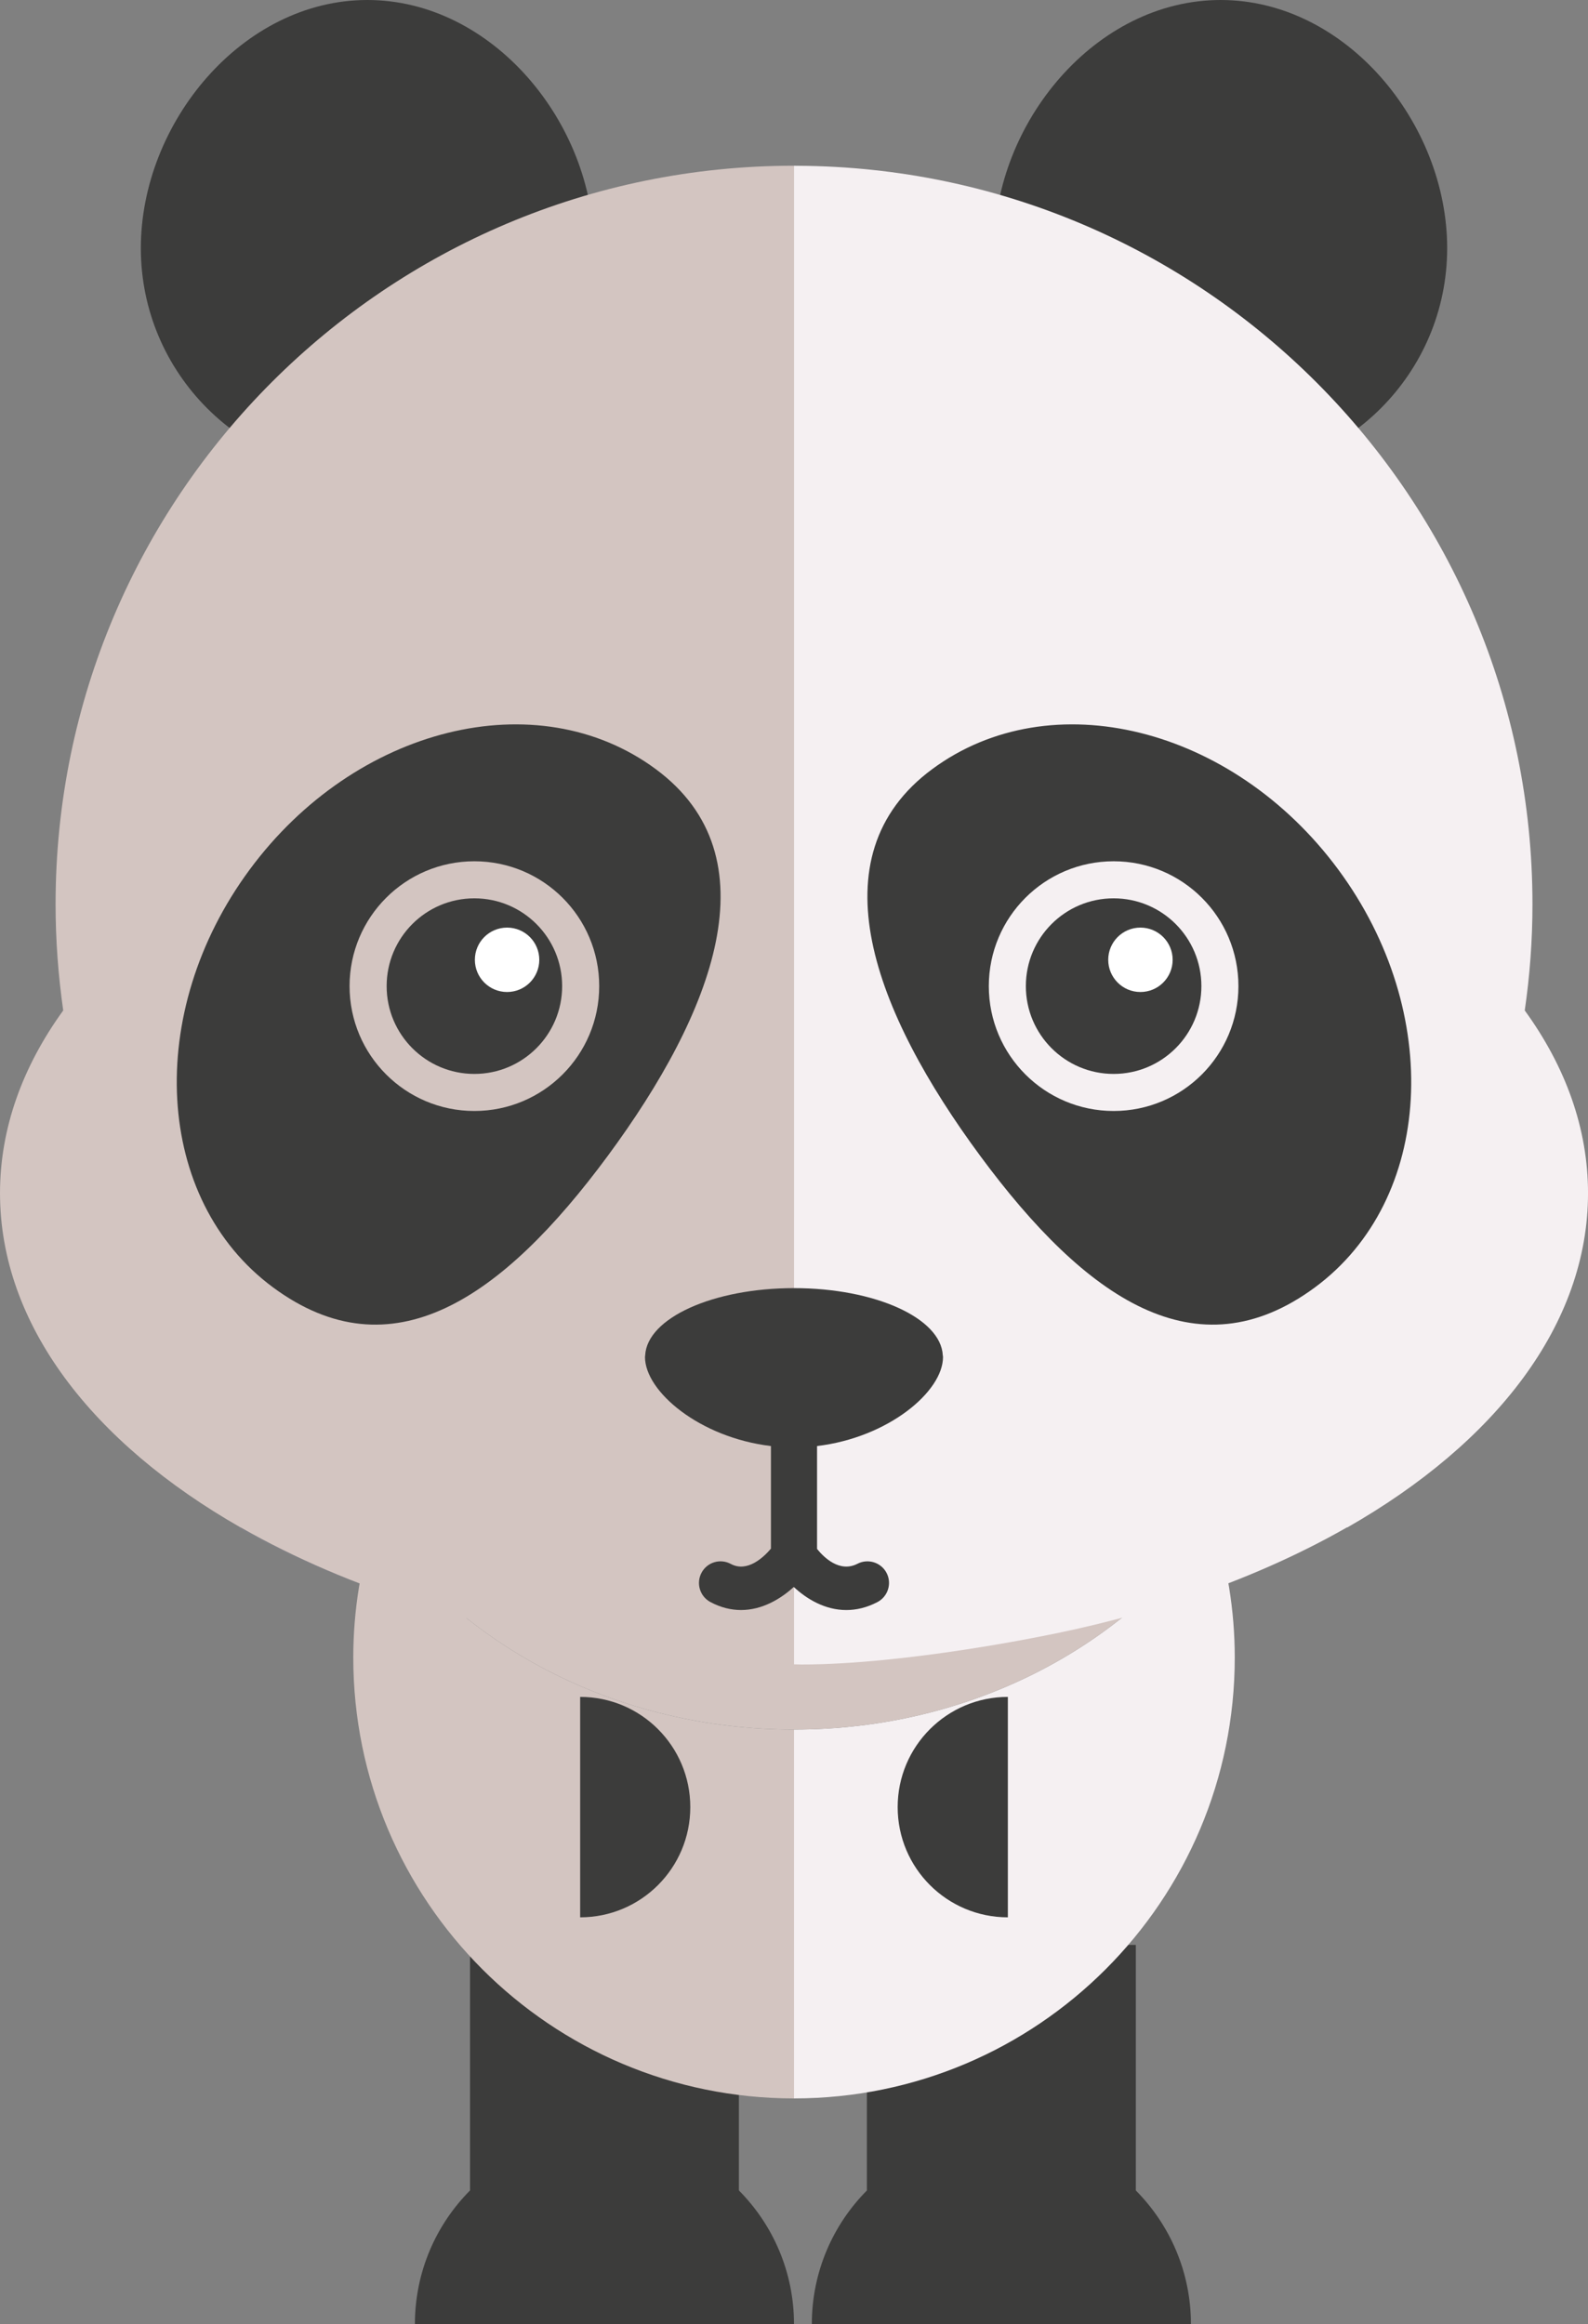<?xml version="1.0" encoding="UTF-8" standalone="no"?>
<!-- Created with Inkscape (http://www.inkscape.org/) -->

<svg
   xmlns:dc="http://purl.org/dc/elements/1.1/"
   xmlns:cc="http://creativecommons.org/ns#"
   xmlns:rdf="http://www.w3.org/1999/02/22-rdf-syntax-ns#"
   xmlns:svg="http://www.w3.org/2000/svg"
   xmlns="http://www.w3.org/2000/svg"
   version="1.1"
   width="102.055"
   height="149.336"
   id="svg16371">
  <rect width="100%" height="100%" fill="#808080" stroke="none"/>
  <defs
     id="defs16373" />
  <g
     transform="translate(-323.972,-457.694)"
     id="layer1">
    <g
       transform="matrix(1.25,0,0,-1.25,391.058,586.801)"
       id="g5810">
      <path
         d="m 0,0 c 1.163,0.046 2.262,0.132 3.311,0.256 l 0.002,0 C 2.265,0.134 1.161,0.047 0,0"
         id="path5812"
         style="fill:#c6ccd6;fill-opacity:1;fill-rule:nonzero;stroke:none" />
    </g>
    <g
       transform="matrix(1.25,0,0,-1.25,390.798,586.807)"
       id="g5814">
      <path
         d="M 0,0 C -0.516,-0.019 -1.037,-0.03 -1.576,-0.032 -1.037,-0.03 -0.517,-0.017 0,0"
         id="path5816"
         style="fill:#c6ccd6;fill-opacity:1;fill-rule:nonzero;stroke:none" />
    </g>
    <g
       transform="matrix(1.25,0,0,-1.25,406.865,570.521)"
       id="g5818">
      <path
         d="M 0,0 C -0.069,-0.021 -0.141,-0.04 -0.209,-0.061 -0.141,-0.04 -0.069,-0.021 0,0"
         id="path5820"
         style="fill:#c6ccd6;fill-opacity:1;fill-rule:nonzero;stroke:none" />
    </g>
    <g
       transform="matrix(1.25,0,0,-1.25,405.62,570.846)"
       id="g5822">
      <path
         d="M 0,0 C -0.106,-0.023 -0.215,-0.048 -0.325,-0.07 -0.215,-0.048 -0.106,-0.023 0,0"
         id="path5824"
         style="fill:#c6ccd6;fill-opacity:1;fill-rule:nonzero;stroke:none" />
    </g>
    <g
       transform="matrix(1.25,0,0,-1.25,401.039,571.423)"
       id="g5826">
      <path
         d="M 0,0 C -0.181,-0.007 -0.355,-0.019 -0.54,-0.021 -0.355,-0.019 -0.181,-0.007 0,0"
         id="path5828"
         style="fill:#c6ccd6;fill-opacity:1;fill-rule:nonzero;stroke:none" />
    </g>
    <g
       transform="matrix(1.25,0,0,-1.25,402.726,571.31)"
       id="g5830">
      <path
         d="M 0,0 C -0.165,-0.016 -0.326,-0.033 -0.494,-0.047 -0.326,-0.033 -0.165,-0.017 0,0"
         id="path5832"
         style="fill:#c6ccd6;fill-opacity:1;fill-rule:nonzero;stroke:none" />
    </g>
    <g
       transform="matrix(1.25,0,0,-1.25,388.34,563.265)"
       id="g5834">
      <path
         d="M 0,0 C 0.764,0.121 1.512,0.262 2.255,0.409 1.514,0.262 0.764,0.121 0,0"
         id="path5836"
         style="fill:#c6ccd6;fill-opacity:1;fill-rule:nonzero;stroke:none" />
    </g>
    <g
       transform="matrix(1.25,0,0,-1.25,407.984,570.151)"
       id="g5838">
      <path
         d="M 0,0 C -0.021,-0.008 -0.041,-0.015 -0.062,-0.021 -0.041,-0.015 -0.021,-0.008 0,0"
         id="path5840"
         style="fill:#c6ccd6;fill-opacity:1;fill-rule:nonzero;stroke:none" />
    </g>
    <g
       transform="matrix(1.25,0,0,-1.25,399.121,571.438)"
       id="g5842">
      <path
         d="M 0,0 C -0.171,0.003 -0.334,0.002 -0.509,0.009 -0.334,0.002 -0.171,0.003 0,0"
         id="path5844"
         style="fill:#c6ccd6;fill-opacity:1;fill-rule:nonzero;stroke:none" />
    </g>
    <g
       transform="matrix(1.25,0,0,-1.25,391.704,562.647)"
       id="g5846">
      <path
         d="m 0,0 c 5.662,1.163 10.756,3.037 14.971,5.44 0,0.004 0,0.008 -10e-4,0.014 C 10.754,3.047 5.662,1.166 0,0"
         id="path5848"
         style="fill:#c6ccd6;fill-opacity:1;fill-rule:nonzero;stroke:none" />
    </g>
    <g
       transform="matrix(1.25,0,0,-1.25,404.244,571.111)"
       id="g5850">
      <path
         d="M 0,0 C -0.138,-0.023 -0.276,-0.045 -0.42,-0.066 -0.276,-0.045 -0.138,-0.023 0,0"
         id="path5852"
         style="fill:#c6ccd6;fill-opacity:1;fill-rule:nonzero;stroke:none" />
    </g>
    <g
       transform="matrix(1.25,0,0,-1.25,351.273,560.928)"
       id="g5854">
      <path
         d="M 0,0 C -0.078,0.023 -0.156,0.047 -0.235,0.072 -0.156,0.047 -0.078,0.023 0,0"
         id="path5856"
         style="fill:#918bc1;fill-opacity:1;fill-rule:nonzero;stroke:none" />
    </g>
    <g
       transform="matrix(1.25,0,0,-1.25,356.804,562.388)"
       id="g5858">
      <path
         d="M 0,0 C -0.152,0.034 -0.304,0.068 -0.457,0.104 -0.304,0.068 -0.152,0.035 0,0"
         id="path5860"
         style="fill:#918bc1;fill-opacity:1;fill-rule:nonzero;stroke:none" />
    </g>
    <g
       transform="matrix(1.25,0,0,-1.25,339.316,555.85)"
       id="g5862">
      <path
         d="M 0,0 C 2.761,-1.575 5.9,-2.921 9.33,-3.99 5.902,-2.921 2.762,-1.571 0,0.006 L 0,0 z"
         id="path5864"
         style="fill:#918bc1;fill-opacity:1;fill-rule:nonzero;stroke:none" />
    </g>
    <g
       transform="matrix(1.25,0,0,-1.25,356.233,562.257)"
       id="g5866">
      <path
         d="M 0,0 C -1.359,0.313 -2.684,0.668 -3.968,1.063 -2.683,0.668 -1.359,0.313 0,0"
         id="path5868"
         style="fill:#918bc1;fill-opacity:1;fill-rule:nonzero;stroke:none" />
    </g>
    <g
       transform="matrix(1.25,0,0,-1.25,359.336,562.911)"
       id="g5870">
      <path
         d="M 0,0 C -0.684,0.128 -1.358,0.271 -2.025,0.419 -1.358,0.271 -0.684,0.128 0,0"
         id="path5872"
         style="fill:#918bc1;fill-opacity:1;fill-rule:nonzero;stroke:none" />
    </g>
    <path
       d="m 371.459,601.378 -17.28,0 0,-18.715 17.28,0 0,18.715 z"
       id="path5874"
       style="fill:#3c3c3b;fill-opacity:1;fill-rule:nonzero;stroke:none" />
    <path
       d="m 396.968,601.378 -17.284,0 0,-18.715 17.284,0 0,18.715 z"
       id="path5876"
       style="fill:#3c3c3b;fill-opacity:1;fill-rule:nonzero;stroke:none" />
    <g
       transform="matrix(1.25,0,0,-1.25,362.818,594.845)"
       id="g5878">
      <path
         d="m 0,0 c -5.381,0 -9.745,-4.364 -9.745,-9.748 l 19.49,0 C 9.745,-4.364 5.384,0 0,0"
         id="path5880"
         style="fill:#3c3c3b;fill-opacity:1;fill-rule:nonzero;stroke:none" />
    </g>
    <g
       transform="matrix(1.25,0,0,-1.25,388.324,594.845)"
       id="g5882">
      <path
         d="m 0,0 c -5.381,0 -9.743,-4.364 -9.743,-9.748 l 19.491,0 C 9.748,-4.364 5.383,0 0,0"
         id="path5884"
         style="fill:#3c3c3b;fill-opacity:1;fill-rule:nonzero;stroke:none" />
    </g>
    <g
       transform="matrix(1.25,0,0,-1.25,348.075,555.429)"
       id="g5886">
      <path
         d="m 0,0 c -0.719,-2.209 -1.119,-4.562 -1.119,-7.015 0,-12.516 10.144,-22.663 22.659,-22.663 l 0,18.96 C 12.438,-10.718 4.479,-6.426 0,0"
         id="path5888"
         style="fill:#d3c5c1;fill-opacity:1;fill-rule:nonzero;stroke:none" />
    </g>
    <g
       transform="matrix(1.25,0,0,-1.25,375,568.826)"
       id="g5890">
      <path
         d="m 0,0 0,-18.96 c 12.514,0 22.66,10.147 22.66,22.663 0,2.453 -0.4,4.806 -1.119,7.015 C 17.06,4.292 9.102,0 0,0"
         id="path5892"
         style="fill:#f5f0f2;fill-opacity:1;fill-rule:nonzero;stroke:none" />
    </g>
    <g
       transform="matrix(1.25,0,0,-1.25,375,535.874)"
       id="g5894">
      <path
         d="m 0,0 c -10.062,0 -18.584,-6.564 -21.54,-15.644 4.479,-6.425 12.437,-10.717 21.54,-10.717 9.102,0 17.06,4.292 21.541,10.717 C 18.583,-6.564 10.063,0 0,0"
         id="path5896"
         style="fill:#d3c5c1;fill-opacity:1;fill-rule:nonzero;stroke:none" />
    </g>
    <g
       transform="matrix(1.25,0,0,-1.25,388.743,580.891)"
       id="g5898">
      <path
         d="m 0,0 c -3.129,0 -5.665,2.535 -5.665,5.666 0,3.13 2.536,5.665 5.665,5.665"
         id="path5900"
         style="fill:#3c3c3b;fill-opacity:1;fill-rule:nonzero;stroke:none" />
    </g>
    <g
       transform="matrix(1.25,0,0,-1.25,361.257,580.891)"
       id="g5902">
      <path
         d="m 0,0 c 3.127,0 5.662,2.535 5.662,5.666 0,3.13 -2.535,5.665 -5.662,5.665"
         id="path5904"
         style="fill:#3c3c3b;fill-opacity:1;fill-rule:nonzero;stroke:none" />
    </g>
    <g
       transform="matrix(1.25,0,0,-1.25,402.419,457.694)"
       id="g5906">
      <path
         d="m 0,0 c -6.432,0 -11.644,-6.323 -11.644,-12.755 0,-6.431 5.212,-11.643 11.644,-11.643 6.431,0 11.646,5.212 11.646,11.643 C 11.646,-6.323 6.431,0 0,0"
         id="path5908"
         style="fill:#3c3c3b;fill-opacity:1;fill-rule:nonzero;stroke:none" />
    </g>
    <g
       transform="matrix(1.25,0,0,-1.25,347.579,457.694)"
       id="g5910">
      <path
         d="m 0,0 c -6.431,0 -11.645,-6.323 -11.645,-12.755 0,-6.431 5.214,-11.643 11.645,-11.643 6.434,0 11.645,5.212 11.645,11.643 C 11.645,-6.323 6.434,0 0,0"
         id="path5912"
         style="fill:#3c3c3b;fill-opacity:1;fill-rule:nonzero;stroke:none" />
    </g>
    <g
       transform="matrix(1.25,0,0,-1.25,421.962,522.62)"
       id="g5914">
      <path
         d="m 0,0 c 0.26,1.782 0.397,3.602 0.397,5.456 0,20.915 -16.913,37.875 -37.808,37.963 -0.052,0 -0.104,0.003 -0.158,0.003 l 0,-77.033 c 0.129,-0.003 0.269,-0.009 0.39,-0.009 5.413,0 12.642,1.513 12.642,1.513 0.144,0.028 0.291,0.057 0.436,0.086 5.663,1.166 10.752,3.046 14.969,5.454 l 0,-0.014 C -1.496,-22.226 3.253,-16.136 3.253,-9.392 3.253,-6.059 2.094,-2.884 0,0"
         id="path5916"
         style="fill:#f5f0f2;fill-opacity:1;fill-rule:nonzero;stroke:none" />
    </g>
    <g
       transform="matrix(1.25,0,0,-1.25,375,468.342)"
       id="g5918">
      <path
         d="m 0,0 c -20.967,0 -37.965,-16.997 -37.965,-37.966 0,-1.854 0.139,-3.674 0.393,-5.456 -2.089,-2.884 -3.25,-6.058 -3.25,-9.391 0,-6.744 4.746,-12.835 12.381,-17.193 l 0,0.006 c 2.763,-1.577 5.901,-2.927 9.331,-3.996 0.078,-0.025 0.155,-0.049 0.236,-0.072 1.281,-0.396 2.607,-0.75 3.967,-1.064 0.151,-0.036 0.303,-0.07 0.456,-0.104 0.668,-0.148 2.025,-0.419 2.025,-0.419 0,0 8.155,-1.303 12.426,-1.378 L 0,0 z"
         id="path5920"
         style="fill:#d3c5c1;fill-opacity:1;fill-rule:nonzero;stroke:none" />
    </g>
    <g
       transform="matrix(1.25,0,0,-1.25,340.017,513.571)"
       id="g5922">
      <path
         d="m 0,0 c -5.433,-7.354 -4.896,-16.968 1.2,-21.473 6.096,-4.501 11.777,-0.598 17.21,6.757 5.434,7.358 8.564,15.382 2.467,19.883 C 14.782,9.669 5.434,7.357 0,0"
         id="path5924"
         style="fill:#3c3c3b;fill-opacity:1;fill-rule:nonzero;stroke:none" />
    </g>
    <g
       transform="matrix(1.25,0,0,-1.25,409.981,513.571)"
       id="g5926">
      <path
         d="m 0,0 c 5.433,-7.354 4.896,-16.968 -1.2,-21.473 -6.096,-4.501 -11.778,-0.598 -17.21,6.757 -5.433,7.358 -8.564,15.382 -2.467,19.883 C -14.782,9.669 -5.435,7.357 0,0"
         id="path5928"
         style="fill:#3c3c3b;fill-opacity:1;fill-rule:nonzero;stroke:none" />
    </g>
    <g
       transform="matrix(1.25,0,0,-1.25,403.561,521.057)"
       id="g5930">
      <path
         d="m 0,0 c 0,-3.545 -2.869,-6.418 -6.415,-6.418 -3.545,0 -6.418,2.873 -6.418,6.418 0,3.546 2.873,6.418 6.418,6.418 C -2.869,6.418 0,3.546 0,0"
         id="path5932"
         style="fill:#f5f0f2;fill-opacity:1;fill-rule:nonzero;stroke:none" />
    </g>
    <g
       transform="matrix(1.25,0,0,-1.25,401.181,521.057)"
       id="g5934">
      <path
         d="m 0,0 c 0,-2.491 -2.019,-4.513 -4.513,-4.513 -2.492,0 -4.512,2.022 -4.512,4.513 0,2.493 2.02,4.513 4.512,4.513 C -2.019,4.513 0,2.493 0,0"
         id="path5936"
         style="fill:#3c3c3b;fill-opacity:1;fill-rule:nonzero;stroke:none" />
    </g>
    <g
       transform="matrix(1.25,0,0,-1.25,362.481,521.057)"
       id="g5938">
      <path
         d="m 0,0 c 0,-3.545 -2.874,-6.418 -6.419,-6.418 -3.544,0 -6.416,2.873 -6.416,6.418 0,3.546 2.872,6.418 6.416,6.418 C -2.874,6.418 0,3.546 0,0"
         id="path5940"
         style="fill:#d3c5c1;fill-opacity:1;fill-rule:nonzero;stroke:none" />
    </g>
    <g
       transform="matrix(1.25,0,0,-1.25,360.099,521.057)"
       id="g5942">
      <path
         d="m 0,0 c 0,-2.491 -2.021,-4.513 -4.513,-4.513 -2.492,0 -4.51,2.022 -4.51,4.513 0,2.493 2.018,4.513 4.51,4.513 C -2.021,4.513 0,2.493 0,0"
         id="path5944"
         style="fill:#3c3c3b;fill-opacity:1;fill-rule:nonzero;stroke:none" />
    </g>
    <g
       transform="matrix(1.25,0,0,-1.25,358.63,519.365)"
       id="g5946">
      <path
         d="m 0,0 c 0,-0.914 -0.74,-1.656 -1.656,-1.656 -0.915,0 -1.656,0.742 -1.656,1.656 0,0.914 0.741,1.655 1.656,1.655 C -0.74,1.655 0,0.914 0,0"
         id="path5948"
         style="fill:#ffffff;fill-opacity:1;fill-rule:nonzero;stroke:none" />
    </g>
    <g
       transform="matrix(1.25,0,0,-1.25,399.334,519.365)"
       id="g5950">
      <path
         d="m 0,0 c 0,-0.914 -0.742,-1.656 -1.657,-1.656 -0.915,0 -1.655,0.742 -1.655,1.656 0,0.914 0.74,1.655 1.655,1.655 C -0.742,1.655 0,0.914 0,0"
         id="path5952"
         style="fill:#ffffff;fill-opacity:1;fill-rule:nonzero;stroke:none" />
    </g>
    <g
       transform="matrix(1.25,0,0,-1.25,384.576,544.889)"
       id="g5954">
      <path
         d="m 0,0 c 0,0.024 -0.005,0.051 -0.008,0.074 l 0,0.007 c 0,0.001 -0.003,0.002 -0.003,0.005 -0.097,1.917 -3.482,3.456 -7.65,3.456 -4.166,0 -7.551,-1.539 -7.652,-3.456 0,-0.003 -0.002,-0.004 -0.002,-0.005 0,-0.003 0.002,-0.005 0.002,-0.007 -0.002,-0.023 -0.009,-0.05 -0.009,-0.074 0,-1.771 2.808,-4.139 6.475,-4.576 l 0,-5.274 c -0.364,-0.43 -1.206,-1.244 -2.063,-0.786 -0.542,0.293 -1.215,0.09 -1.504,-0.451 -0.29,-0.539 -0.089,-1.213 0.45,-1.505 0.545,-0.292 1.077,-0.413 1.581,-0.413 1.073,0 2.019,0.556 2.71,1.185 0.679,-0.63 1.615,-1.186 2.701,-1.186 0.505,0 1.04,0.118 1.596,0.407 0.544,0.283 0.758,0.953 0.477,1.497 -0.282,0.545 -0.955,0.757 -1.499,0.475 -0.917,-0.472 -1.728,0.328 -2.077,0.762 l 0,5.289 C -2.808,-4.139 0,-1.771 0,0"
         id="path5956"
         style="fill:#3c3c3b;fill-opacity:1;fill-rule:nonzero;stroke:none" />
    </g>
  </g>
</svg>
